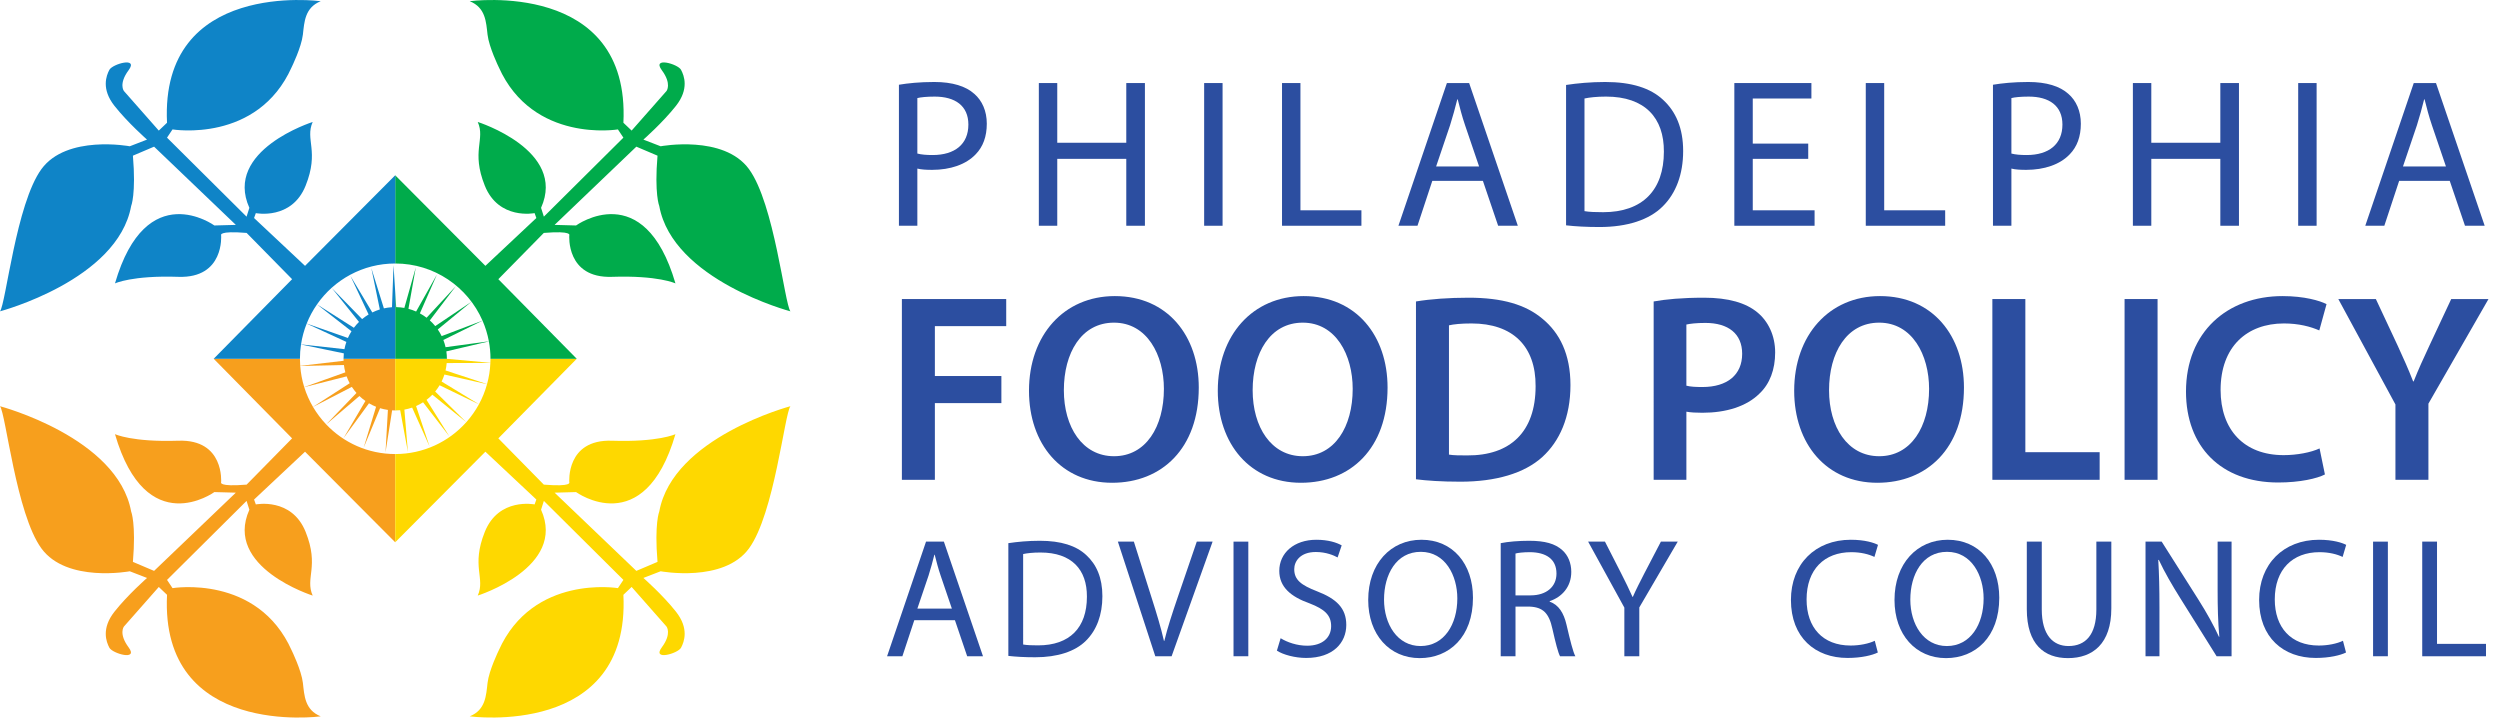 <?xml version="1.0" encoding="utf-8"?>
<!-- Generator: Adobe Illustrator 15.0.0, SVG Export Plug-In . SVG Version: 6.00 Build 0)  -->
<!DOCTYPE svg PUBLIC "-//W3C//DTD SVG 1.1//EN" "http://www.w3.org/Graphics/SVG/1.1/DTD/svg11.dtd">
<svg version="1.1" id="Layer_1" xmlns="http://www.w3.org/2000/svg" xmlns:xlink="http://www.w3.org/1999/xlink" x="0px" y="0px"
	 width="499.793px" height="143.451px" viewBox="0 0 499.793 143.451" enable-background="new 0 0 499.793 143.451"
	 xml:space="preserve">
<g>
	<path fill="#F79F1D" d="M65.212,84.849l6.641-5.678c0.374,0.359,0.774,0.691,1.199,0.99l-4.382,7.446l5.094-6.983
		c0.453,0.268,0.928,0.5,1.421,0.697l-2.483,8.175l3.281-7.892c0.507,0.154,1.03,0.27,1.566,0.346l-0.477,8.48l1.319-8.395
		c0.205,0.012,0.41,0.02,0.618,0.02l0,0v-10.33H68.679c0,0.135,0.005,0.269,0.01,0.402l-8.668,1.014
		c-0.035-0.467-0.058-0.939-0.058-1.416H42.719l15.676,15.91l-9.092,9.25c-5.722,0.471-5.096-0.471-5.096-0.471
		s0.706-8.621-8.543-8.308s-12.679-1.313-12.679-1.313c6.251,21.458,19.87,11.581,19.87,11.581l4.292,0.118L30.804,114.13
		l-4.233-1.8c0.647-7.679-0.353-10.074-0.353-10.074C23.514,87.44,0,81.21,0,81.21c1.175,1.527,3.225,21.49,8.281,28.428
		c5.055,6.936,17.664,4.57,17.664,4.57l3.449,1.334c0,0-3.841,3.369-6.506,6.74c-2.665,3.37-1.646,6.035-1.019,7.211
		c0.627,1.176,5.879,2.665,3.841-0.078c-2.038-2.744-0.94-4.154-0.94-4.154l6.976-7.917l1.646,1.567
		c-1.411,28.688,30.726,24.299,30.726,24.299c-3.193-1.283-3.272-4.154-3.566-6.682c-0.294-2.529-2.234-6.486-2.234-6.486
		c-6.819-15.284-23.829-12.463-23.829-12.463l-1.097-1.646l15.901-15.795l0.559,1.764c-5.173,11.523,12.658,17.167,12.658,17.167
		c-1.567-3.526,1.372-5.8-1.411-12.737c-2.783-6.938-9.955-5.486-9.955-5.486l-0.352-0.98l10.19-9.562l18.027,18.105V90.772
		C73.579,90.772,68.682,88.495,65.212,84.849z M60.022,73.167l8.734-0.193c0.061,0.498,0.155,0.986,0.284,1.461l-8.225,2.943
		C60.398,76.032,60.131,74.622,60.022,73.167z M60.822,77.397l8.473-2.154c0.172,0.475,0.378,0.933,0.614,1.371l-7.336,4.73
		C61.848,80.11,61.255,78.788,60.822,77.397z M62.579,81.355l7.764-4.011c0.278,0.428,0.586,0.833,0.923,1.215l-6.055,6.287
		C64.206,83.79,63.322,82.62,62.579,81.355z"/>
	<path fill="#FED800" d="M131.801,102.256c0,0-1,2.396-0.353,10.074l-4.232,1.8l-16.343-15.637l4.292-0.118
		c0,0,13.619,9.877,19.87-11.581c0,0-3.43,1.627-12.679,1.313c-9.249-0.313-8.543,8.308-8.543,8.308s0.627,0.941-5.095,0.471
		l-9.093-9.25l15.677-15.91H98.057c0,0.27-0.009,0.537-0.02,0.804l-8.697-0.793c0-0.004,0-0.007,0-0.011H79.01v10.33
		c0.335,0,0.666-0.018,0.993-0.049l1.544,8.352l-0.706-8.468c0.532-0.097,1.051-0.231,1.552-0.405l3.491,7.797l-2.703-8.106
		c0.486-0.216,0.953-0.466,1.396-0.751l5.272,6.84l-4.578-7.324c0.414-0.316,0.803-0.663,1.164-1.036l6.785,5.499
		c-3.488,3.908-8.561,6.369-14.21,6.369v17.635l18.027-18.105l10.189,9.562l-0.352,0.98c0,0-7.172-1.451-9.954,5.486
		c-2.783,6.938,0.156,9.211-1.412,12.737c0,0,17.832-5.644,12.659-17.167l0.559-1.764l15.901,15.795l-1.097,1.646
		c0,0-17.009-2.821-23.829,12.463c0,0-1.939,3.957-2.233,6.486c-0.294,2.527-0.373,5.398-3.567,6.682
		c0,0,32.137,4.389,30.726-24.299l1.646-1.567l6.976,7.917c0,0,1.098,1.41-0.941,4.154c-2.038,2.743,3.214,1.254,3.841,0.078
		c0.627-1.176,1.646-3.841-1.019-7.211c-2.665-3.371-6.506-6.74-6.506-6.74l3.449-1.334c0,0,12.608,2.365,17.664-4.57
		c5.056-6.938,7.105-26.9,8.281-28.428C158.02,81.21,134.505,87.44,131.801,102.256z M93.221,84.403l-6.222-6.131
		c0.324-0.393,0.618-0.812,0.88-1.253l7.864,3.81C95.041,82.118,94.191,83.315,93.221,84.403z M95.749,80.82l-7.465-4.545
		c0.221-0.448,0.41-0.916,0.564-1.399l8.517,1.934C96.976,78.217,96.434,79.563,95.749,80.82z M97.37,76.792l-8.299-2.732
		c0.112-0.482,0.189-0.975,0.23-1.479l8.734-0.029C97.973,74.013,97.745,75.433,97.37,76.792z"/>
	<path fill="#00AB4B" d="M131.801,41.196c2.704,14.814,26.219,21.045,26.219,21.045c-1.176-1.528-3.225-21.491-8.281-28.428
		c-5.056-6.937-17.664-4.571-17.664-4.571l-3.449-1.333c0,0,3.841-3.37,6.506-6.741c2.665-3.371,1.646-6.035,1.019-7.21
		c-0.627-1.176-5.878-2.666-3.841,0.078c2.039,2.743,0.941,4.154,0.941,4.154l-6.976,7.916l-1.646-1.567
		C126.039-4.148,93.902,0.241,93.902,0.241c3.194,1.284,3.273,4.154,3.567,6.682c0.294,2.528,2.233,6.486,2.233,6.486
		c6.819,15.284,23.829,12.463,23.829,12.463l1.097,1.646l-15.901,15.793l-0.559-1.764c5.173-11.522-12.659-17.166-12.659-17.166
		c1.568,3.527-1.372,5.801,1.412,12.737c2.782,6.937,9.954,5.487,9.954,5.487l0.352,0.979l-10.189,9.562L79.01,35.042v17.636
		c7.805,0,14.51,4.697,17.452,11.417l-8.168,3.099c-0.227-0.463-0.487-0.906-0.777-1.327l6.741-5.542l-7.246,4.87
		c-0.332-0.406-0.693-0.786-1.082-1.137l5.203-6.849l-5.849,6.313c-0.422-0.324-0.871-0.618-1.342-0.874l3.411-7.771l-4.165,7.403
		c-0.493-0.218-1.005-0.401-1.535-0.541l1.471-8.284l-2.289,8.105c-0.531-0.095-1.077-0.149-1.632-0.159l-0.193-3.046v13.372h10.33
		l0,0c0-0.504-0.038-1-0.108-1.484l8.502-1.992c0.208,1.128,0.322,2.289,0.322,3.476h17.245L99.624,55.814l9.093-9.249
		c5.722-0.47,5.095,0.47,5.095,0.47s-0.705,8.623,8.543,8.309c9.249-0.313,12.679,1.313,12.679,1.313
		c-6.251-21.457-19.87-11.581-19.87-11.581l-4.292-0.117l16.343-15.638l4.232,1.8C130.801,38.799,131.801,41.196,131.801,41.196z
		 M89.077,69.412c-0.114-0.497-0.263-0.979-0.445-1.446l7.834-3.862c0.571,1.306,0.999,2.689,1.266,4.128L89.077,69.412z"/>
	<path fill="#0F84C7" d="M68.736,70.642c-0.037,0.356-0.057,0.717-0.057,1.083l0,0H79.01V58.354l-0.338-5.333l-0.306,8.396
		c-0.554,0.034-1.096,0.112-1.622,0.23l-2.508-8.049l1.698,8.263c-0.521,0.163-1.022,0.367-1.504,0.605l-4.374-7.311l3.636,7.713
		c-0.456,0.274-0.889,0.583-1.296,0.922l-6.038-6.183l5.414,6.75c-0.371,0.363-0.713,0.754-1.026,1.169l-7.368-4.679
		c3.442-4.936,9.158-8.169,15.632-8.169V35.042L60.982,53.149l-10.19-9.562l0.352-0.979c0,0,7.172,1.45,9.955-5.487
		c2.782-6.937-0.157-9.21,1.411-12.737c0,0-17.832,5.644-12.658,17.166l-0.559,1.764L33.391,27.519l1.097-1.646
		c0,0,17.009,2.821,23.829-12.463c0,0,1.94-3.958,2.234-6.486c0.293-2.527,0.373-5.398,3.566-6.682c0,0-32.137-4.389-30.726,24.299
		l-1.646,1.567l-6.976-7.917c0,0-1.098-1.411,0.94-4.154c2.038-2.744-3.213-1.254-3.841-0.079c-0.626,1.176-1.646,3.84,1.019,7.211
		c2.665,3.371,6.506,6.74,6.506,6.74l-3.449,1.333c0,0-12.608-2.366-17.664,4.571C3.225,40.75,1.175,60.713,0,62.241
		c0,0,23.514-6.231,26.219-21.045c0,0,1-2.396,0.353-10.075l4.233-1.8l16.343,15.638l-4.292,0.117c0,0-13.619-9.876-19.87,11.581
		c0,0,3.43-1.626,12.679-1.313s8.543-8.309,8.543-8.309s-0.626-0.94,5.096-0.47l9.092,9.249L42.719,71.726h17.244
		c0-0.971,0.074-1.925,0.214-2.857L68.736,70.642z M63.376,60.851l6.893,5.372c-0.271,0.428-0.51,0.877-0.716,1.345l-8.239-2.886
		C61.856,63.32,62.549,62.037,63.376,60.851z M61.308,64.695l7.937,3.66c-0.162,0.469-0.291,0.953-0.384,1.449l-8.681-0.957
		C60.398,67.402,60.785,66.014,61.308,64.695z"/>
	<g>
		<rect x="176.494" y="15.08" fill="none" width="321.209" height="125.569"/>
		<path fill="#2C4EA0" d="M179.711,16.941c1.778-0.296,4.106-0.55,7.069-0.55c3.64,0,6.307,0.847,8,2.371
			c1.566,1.354,2.498,3.428,2.498,5.968c0,2.582-0.762,4.614-2.201,6.095c-1.947,2.074-5.122,3.132-8.72,3.132
			c-1.101,0-2.116-0.042-2.963-0.254v11.429h-3.683V16.941z M183.394,30.698c0.804,0.211,1.82,0.296,3.048,0.296
			c4.444,0,7.153-2.159,7.153-6.095c0-3.767-2.667-5.587-6.73-5.587c-1.608,0-2.836,0.127-3.471,0.296V30.698z"/>
		<path fill="#2C4EA0" d="M211.364,16.603v11.936h13.799V16.603h3.725v28.529h-3.725V31.756h-13.799v13.375h-3.683V16.603H211.364z"
			/>
		<path fill="#2C4EA0" d="M244.413,16.603v28.529h-3.683V16.603H244.413z"/>
		<path fill="#2C4EA0" d="M256.298,16.603h3.683v25.439h12.19v3.09h-15.873V16.603z"/>
		<path fill="#2C4EA0" d="M286.342,36.158l-2.963,8.974h-3.81l9.692-28.529h4.444l9.735,28.529h-3.936l-3.048-8.974H286.342z
			 M295.697,33.28l-2.794-8.212c-0.635-1.862-1.059-3.556-1.481-5.206h-0.085c-0.423,1.693-0.889,3.428-1.439,5.164l-2.793,8.254
			H295.697z"/>
		<path fill="#2C4EA0" d="M313.083,16.984c2.243-0.339,4.91-0.593,7.831-0.593c5.291,0,9.058,1.228,11.556,3.556
			c2.539,2.328,4.021,5.629,4.021,10.243c0,4.656-1.438,8.466-4.105,11.09c-2.667,2.667-7.069,4.106-12.614,4.106
			c-2.624,0-4.825-0.127-6.688-0.338V16.984z M316.766,42.211c0.932,0.169,2.286,0.211,3.725,0.211
			c7.873,0,12.148-4.402,12.148-12.106c0.042-6.73-3.768-11.005-11.556-11.005c-1.904,0-3.344,0.169-4.317,0.381V42.211z"/>
		<path fill="#2C4EA0" d="M361.497,31.756h-11.09v10.286h12.359v3.09h-16.042V16.603h15.407v3.09h-11.725v9.016h11.09V31.756z"/>
		<path fill="#2C4EA0" d="M373,16.603h3.683v25.439h12.19v3.09H373V16.603z"/>
		<path fill="#2C4EA0" d="M398.43,16.941c1.778-0.296,4.105-0.55,7.069-0.55c3.64,0,6.307,0.847,7.999,2.371
			c1.566,1.354,2.498,3.428,2.498,5.968c0,2.582-0.762,4.614-2.201,6.095c-1.947,2.074-5.122,3.132-8.72,3.132
			c-1.101,0-2.116-0.042-2.963-0.254v11.429h-3.683V16.941z M402.113,30.698c0.805,0.211,1.82,0.296,3.048,0.296
			c4.444,0,7.153-2.159,7.153-6.095c0-3.767-2.667-5.587-6.73-5.587c-1.608,0-2.836,0.127-3.471,0.296V30.698z"/>
		<path fill="#2C4EA0" d="M430.083,16.603v11.936h13.799V16.603h3.725v28.529h-3.725V31.756h-13.799v13.375H426.4V16.603H430.083z"
			/>
		<path fill="#2C4EA0" d="M463.131,16.603v28.529h-3.683V16.603H463.131z"/>
		<path fill="#2C4EA0" d="M479.632,36.158l-2.963,8.974h-3.81l9.692-28.529h4.444l9.735,28.529h-3.937l-3.047-8.974H479.632z
			 M488.987,33.28l-2.794-8.212c-0.635-1.862-1.059-3.556-1.481-5.206h-0.085c-0.423,1.693-0.889,3.428-1.439,5.164l-2.793,8.254
			H488.987z"/>
		<path fill="#2C4EA0" d="M180.302,59.784h20.858V65.2h-14.263v9.973h13.297v5.416h-13.297v15.335h-6.595V59.784z"/>
		<path fill="#2C4EA0" d="M239.655,77.479c0,12.118-7.346,19.035-17.319,19.035c-10.188,0-16.622-7.774-16.622-18.392
			c0-11.099,6.971-18.928,17.158-18.928C233.435,59.194,239.655,67.184,239.655,77.479z M212.684,78.015
			c0,7.346,3.7,13.19,10.027,13.19c6.38,0,9.973-5.897,9.973-13.458c0-6.81-3.378-13.244-9.973-13.244
			C216.169,64.503,212.684,70.562,212.684,78.015z"/>
		<path fill="#2C4EA0" d="M277.398,77.479c0,12.118-7.346,19.035-17.318,19.035c-10.188,0-16.623-7.774-16.623-18.392
			c0-11.099,6.97-18.928,17.159-18.928C271.178,59.194,277.398,67.184,277.398,77.479z M250.427,78.015
			c0,7.346,3.7,13.19,10.027,13.19c6.381,0,9.973-5.897,9.973-13.458c0-6.81-3.378-13.244-9.973-13.244
			C253.913,64.503,250.427,70.562,250.427,78.015z"/>
		<path fill="#2C4EA0" d="M283.077,60.267c2.896-0.483,6.596-0.751,10.51-0.751c6.756,0,11.421,1.394,14.745,4.183
			c3.485,2.842,5.63,7.131,5.63,13.297c0,6.435-2.198,11.26-5.63,14.37c-3.593,3.271-9.329,4.933-16.354,4.933
			c-3.86,0-6.756-0.214-8.901-0.482V60.267z M289.672,90.884c0.911,0.161,2.306,0.161,3.646,0.161
			c8.579,0.053,13.674-4.665,13.674-13.834c0.053-7.99-4.558-12.547-12.815-12.547c-2.091,0-3.593,0.161-4.504,0.375V90.884z"/>
		<path fill="#2C4EA0" d="M330.594,60.267c2.359-0.429,5.631-0.751,10.081-0.751c4.825,0,8.364,1.019,10.67,2.949
			c2.145,1.77,3.539,4.611,3.539,7.989c0,3.432-1.072,6.274-3.11,8.204c-2.627,2.628-6.756,3.86-11.421,3.86
			c-1.233,0-2.359-0.053-3.217-0.214v13.619h-6.542V60.267z M337.136,77.104c0.804,0.215,1.877,0.268,3.217,0.268
			c4.934,0,7.936-2.412,7.936-6.648c0-4.021-2.788-6.166-7.346-6.166c-1.823,0-3.109,0.161-3.807,0.322V77.104z"/>
		<path fill="#2C4EA0" d="M392.628,77.479c0,12.118-7.346,19.035-17.318,19.035c-10.188,0-16.622-7.774-16.622-18.392
			c0-11.099,6.97-18.928,17.158-18.928C386.409,59.194,392.628,67.184,392.628,77.479z M365.658,78.015
			c0,7.346,3.7,13.19,10.027,13.19c6.381,0,9.973-5.897,9.973-13.458c0-6.81-3.378-13.244-9.973-13.244
			C369.143,64.503,365.658,70.562,365.658,78.015z"/>
		<path fill="#2C4EA0" d="M398.307,59.784h6.596v30.617h14.853v5.522h-21.448V59.784z"/>
		<path fill="#2C4EA0" d="M431.334,59.784v36.14h-6.596v-36.14H431.334z"/>
		<path fill="#2C4EA0" d="M464.791,94.852c-1.555,0.804-4.986,1.608-9.33,1.608c-11.475,0-18.444-7.185-18.444-18.177
			c0-11.904,8.257-19.089,19.303-19.089c4.343,0,7.453,0.912,8.793,1.609l-1.447,5.254c-1.716-0.75-4.075-1.394-7.078-1.394
			c-7.346,0-12.653,4.611-12.653,13.297c0,7.937,4.664,13.03,12.601,13.03c2.681,0,5.469-0.536,7.185-1.341L464.791,94.852z"/>
		<path fill="#2C4EA0" d="M478.888,95.924V80.856l-11.421-21.072h7.507l4.343,9.276c1.233,2.681,2.145,4.719,3.11,7.185h0.107
			c0.911-2.306,1.93-4.557,3.163-7.185l4.344-9.276h7.452l-12.011,20.912v15.228H478.888z"/>
		<path fill="#2C4EA0" d="M182.784,123.988l-2.38,7.207h-3.06l7.785-22.914h3.569l7.819,22.914h-3.162l-2.448-7.207H182.784z
			 M190.297,121.677l-2.244-6.596c-0.51-1.496-0.85-2.855-1.189-4.182h-0.068c-0.34,1.359-0.714,2.754-1.156,4.147l-2.244,6.63
			H190.297z"/>
		<path fill="#2C4EA0" d="M201.586,108.588c1.802-0.272,3.944-0.477,6.29-0.477c4.25,0,7.275,0.986,9.281,2.856
			c2.04,1.869,3.229,4.521,3.229,8.227c0,3.74-1.156,6.8-3.297,8.907c-2.142,2.142-5.678,3.298-10.131,3.298
			c-2.108,0-3.875-0.103-5.372-0.272V108.588z M204.544,128.85c0.748,0.136,1.836,0.17,2.992,0.17c6.323,0,9.757-3.536,9.757-9.723
			c0.034-5.406-3.025-8.84-9.281-8.84c-1.53,0-2.686,0.137-3.468,0.307V128.85z"/>
		<path fill="#2C4EA0" d="M230.961,131.195l-7.479-22.914h3.196l3.57,11.287c0.986,3.094,1.836,5.882,2.448,8.567h0.068
			c0.646-2.652,1.598-5.542,2.618-8.533l3.875-11.321h3.162l-8.193,22.914H230.961z"/>
		<path fill="#2C4EA0" d="M249.56,108.281v22.914h-2.958v-22.914H249.56z"/>
		<path fill="#2C4EA0" d="M256.02,127.592c1.326,0.815,3.264,1.496,5.304,1.496c3.025,0,4.793-1.599,4.793-3.91
			c0-2.142-1.224-3.365-4.317-4.556c-3.739-1.325-6.051-3.264-6.051-6.493c0-3.569,2.957-6.222,7.411-6.222
			c2.346,0,4.045,0.544,5.065,1.122l-0.816,2.414c-0.748-0.408-2.277-1.088-4.352-1.088c-3.128,0-4.317,1.87-4.317,3.434
			c0,2.142,1.394,3.195,4.556,4.42c3.875,1.495,5.848,3.365,5.848,6.731c0,3.535-2.618,6.595-8.023,6.595
			c-2.21,0-4.624-0.646-5.848-1.462L256.02,127.592z"/>
		<path fill="#2C4EA0" d="M294.472,119.501c0,7.887-4.794,12.068-10.642,12.068c-6.051,0-10.301-4.691-10.301-11.627
			c0-7.275,4.521-12.035,10.642-12.035C290.426,107.907,294.472,112.701,294.472,119.501z M276.692,119.874
			c0,4.896,2.651,9.281,7.309,9.281c4.692,0,7.344-4.317,7.344-9.519c0-4.556-2.38-9.315-7.31-9.315
			C279.139,110.321,276.692,114.843,276.692,119.874z"/>
		<path fill="#2C4EA0" d="M300.016,108.588c1.496-0.307,3.638-0.477,5.677-0.477c3.162,0,5.202,0.578,6.63,1.87
			c1.156,1.02,1.802,2.584,1.802,4.352c0,3.025-1.904,5.031-4.317,5.848v0.102c1.768,0.612,2.821,2.244,3.365,4.624
			c0.748,3.195,1.292,5.405,1.768,6.289h-3.06c-0.374-0.646-0.884-2.618-1.529-5.474c-0.681-3.161-1.904-4.352-4.59-4.453h-2.788
			v9.927h-2.957V108.588z M302.973,119.024H306c3.161,0,5.167-1.733,5.167-4.352c0-2.958-2.142-4.249-5.27-4.283
			c-1.428,0-2.447,0.136-2.924,0.271V119.024z"/>
		<path fill="#2C4EA0" d="M324.735,131.195v-9.723l-7.241-13.191h3.365l3.229,6.323c0.884,1.734,1.564,3.128,2.278,4.726h0.067
			c0.646-1.495,1.428-2.991,2.312-4.726l3.297-6.323h3.366l-7.684,13.157v9.757H324.735z"/>
		<path fill="#2C4EA0" d="M375.41,130.447c-1.088,0.544-3.264,1.088-6.051,1.088c-6.46,0-11.321-4.079-11.321-11.593
			c0-7.173,4.861-12.035,11.967-12.035c2.855,0,4.658,0.612,5.439,1.021l-0.714,2.413c-1.122-0.543-2.72-0.951-4.623-0.951
			c-5.372,0-8.941,3.434-8.941,9.451c0,5.609,3.229,9.213,8.805,9.213c1.802,0,3.638-0.374,4.828-0.952L375.41,130.447z"/>
		<path fill="#2C4EA0" d="M399.686,119.501c0,7.887-4.794,12.068-10.642,12.068c-6.051,0-10.301-4.691-10.301-11.627
			c0-7.275,4.521-12.035,10.642-12.035C395.64,107.907,399.686,112.701,399.686,119.501z M381.906,119.874
			c0,4.896,2.651,9.281,7.31,9.281c4.691,0,7.343-4.317,7.343-9.519c0-4.556-2.38-9.315-7.31-9.315
			C384.353,110.321,381.906,114.843,381.906,119.874z"/>
		<path fill="#2C4EA0" d="M408.186,108.281v13.565c0,5.133,2.278,7.309,5.338,7.309c3.399,0,5.575-2.243,5.575-7.309v-13.565h2.992
			v13.361c0,7.037-3.706,9.927-8.669,9.927c-4.692,0-8.228-2.686-8.228-9.791v-13.497H408.186z"/>
		<path fill="#2C4EA0" d="M428.927,131.195v-22.914h3.229l7.343,11.593c1.7,2.687,3.026,5.1,4.114,7.445l0.067-0.033
			c-0.271-3.061-0.34-5.848-0.34-9.418v-9.587h2.788v22.914h-2.992l-7.275-11.627c-1.598-2.55-3.127-5.167-4.283-7.649l-0.102,0.034
			c0.17,2.89,0.237,5.644,0.237,9.451v9.791H428.927z"/>
		<path fill="#2C4EA0" d="M469.01,130.447c-1.088,0.544-3.264,1.088-6.051,1.088c-6.46,0-11.321-4.079-11.321-11.593
			c0-7.173,4.861-12.035,11.967-12.035c2.856,0,4.658,0.612,5.439,1.021l-0.714,2.413c-1.122-0.543-2.72-0.951-4.623-0.951
			c-5.372,0-8.941,3.434-8.941,9.451c0,5.609,3.229,9.213,8.805,9.213c1.803,0,3.638-0.374,4.828-0.952L469.01,130.447z"/>
		<path fill="#2C4EA0" d="M477.376,108.281v22.914h-2.957v-22.914H477.376z"/>
		<path fill="#2C4EA0" d="M484.245,108.281h2.957v20.433h9.791v2.481h-12.748V108.281z"/>
	</g>
</g>
</svg>
